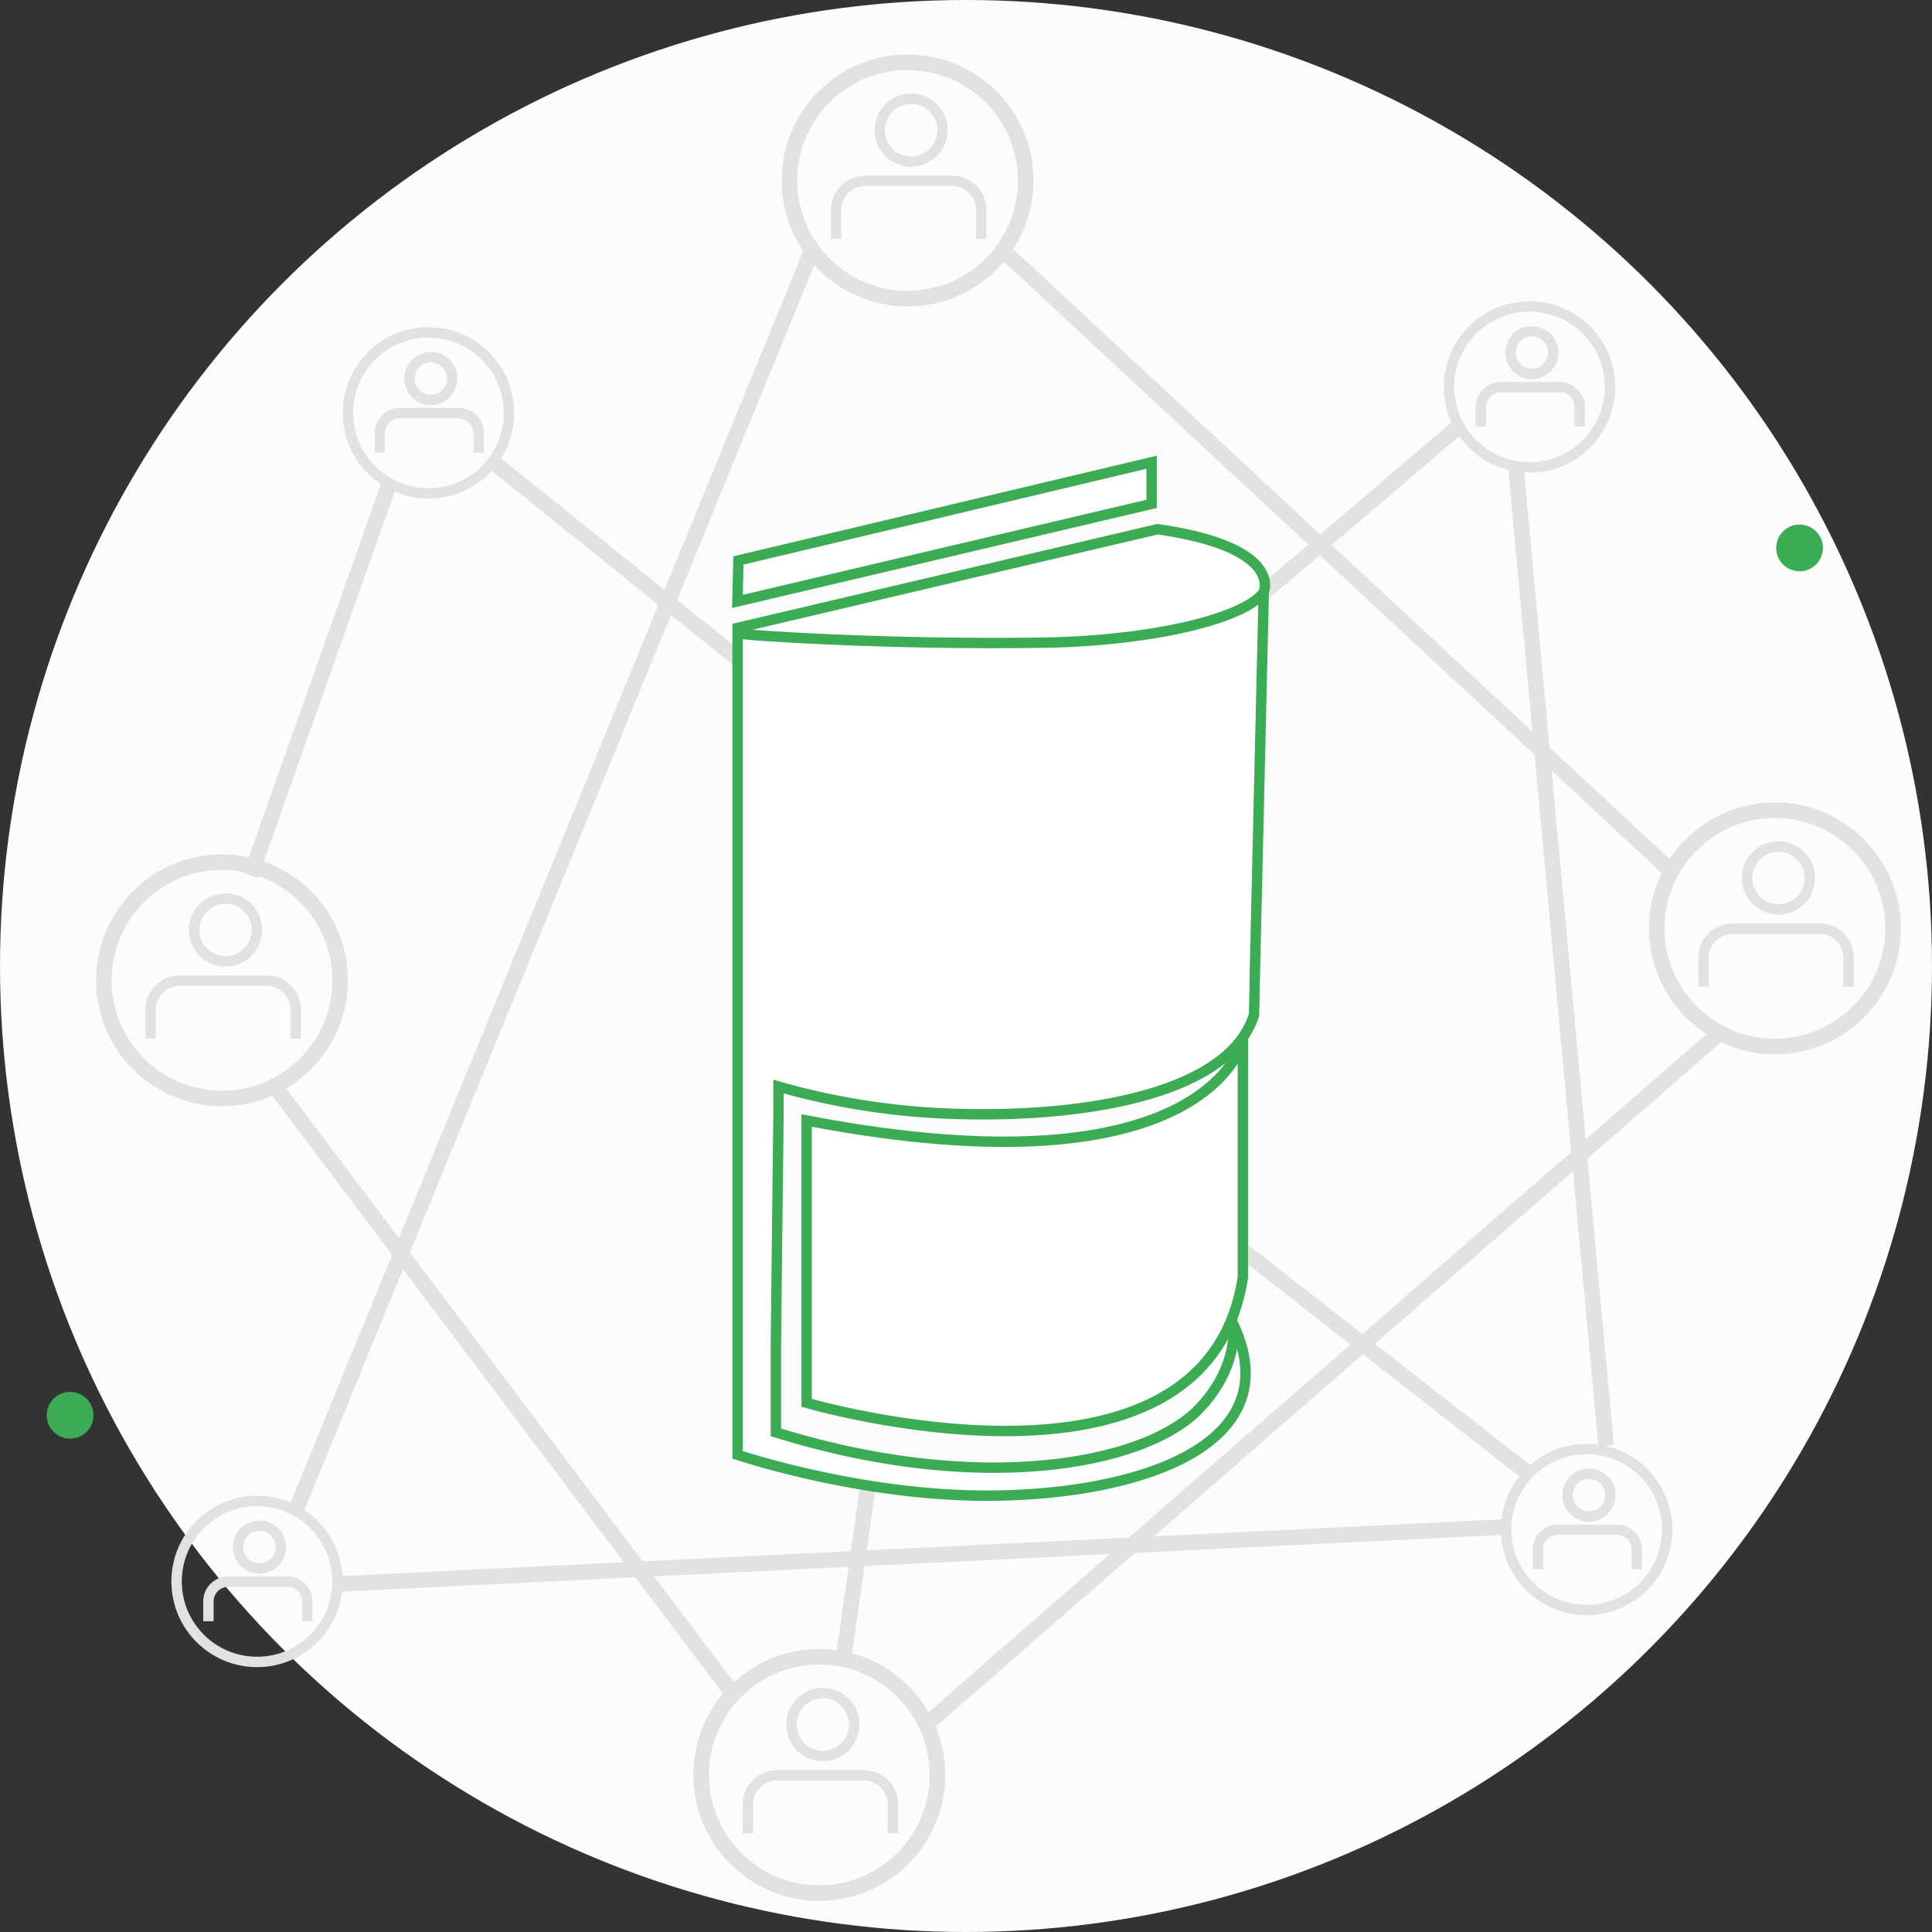 <svg xmlns="http://www.w3.org/2000/svg" viewBox="0 0 372 372"><rect x="0" y="0" width="372" height="372" fill="#333333" stroke="none"/><defs><style>.cls-1{fill:#fcfcfc;}.cls-2{fill:#3cac54;}.cls-3,.cls-4,.cls-6,.cls-7{fill:none;}.cls-3,.cls-4{stroke:#e2e2e2;}.cls-3,.cls-4,.cls-5,.cls-6,.cls-7{stroke-miterlimit:10;}.cls-3{stroke-width:3px;}.cls-4,.cls-5,.cls-6,.cls-7{stroke-width:2px;}.cls-5{fill:#fff;}.cls-5,.cls-7{stroke:#3cac54;}.cls-6{stroke:#53c419;}</style></defs><title>kjlkjl</title><g id="Layer_2" data-name="Layer 2"><g id="Layer_11" data-name="Layer 11"><circle class="cls-1" cx="186" cy="186" r="186"/></g><g id="Layer_12" data-name="Layer 12"><circle class="cls-2" cx="13.5" cy="272.5" r="4.5"/><circle class="cls-2" cx="346.5" cy="105.5" r="4.5"/></g><g id="Layer_22" data-name="Layer 22"><line class="cls-3" x1="95" y1="89" x2="146" y2="130"/></g><g id="Layer_24" data-name="Layer 24"><line class="cls-3" x1="75" y1="93" x2="48.27" y2="168.52"/></g><g id="Layer_27" data-name="Layer 27"><line class="cls-3" x1="52.89" y1="209.12" x2="141" y2="326"/><line class="cls-3" x1="294.32" y1="283.77" x2="230.75" y2="234.11"/><line class="cls-3" x1="281" y1="82" x2="233.5" y2="122.5"/></g><g id="Layer_30" data-name="Layer 30"><line class="cls-3" x1="178.33" y1="332.05" x2="331" y2="199"/></g><g id="Layer_31" data-name="Layer 31"><line class="cls-3" x1="56.93" y1="290.89" x2="156" y2="49"/></g><g id="Layer_33" data-name="Layer 33"><line class="cls-3" x1="194.17" y1="49.16" x2="321" y2="167"/><line class="cls-3" x1="291.92" y1="90.4" x2="309.25" y2="278.37"/></g><g id="Layer_29" data-name="Layer 29"><line class="cls-3" x1="65" y1="305" x2="290" y2="294"/></g><g id="Layer_34" data-name="Layer 34"><line class="cls-3" x1="162.4" y1="319.48" x2="167" y2="287"/></g><g id="Layer_23" data-name="Layer 23"><path class="cls-4" d="M188.93,46V40.41a5.6,5.6,0,0,0-5.59-5.59H166.59A5.6,5.6,0,0,0,161,40.41V46"/><circle class="cls-4" cx="175.43" cy="25.05" r="6.05"/><circle class="cls-3" cx="174.75" cy="34.75" r="22.75"/></g><g id="Layer_25" data-name="Layer 25"><path class="cls-4" d="M56.93,200v-5.59a5.6,5.6,0,0,0-5.59-5.59H34.59A5.6,5.6,0,0,0,29,194.41V200"/><circle class="cls-4" cx="43.43" cy="179.05" r="6.05"/><circle class="cls-3" cx="42.75" cy="188.75" r="22.75"/></g><g id="Layer_26" data-name="Layer 26"><path class="cls-4" d="M171.93,353v-5.59a5.6,5.6,0,0,0-5.59-5.59H149.59a5.6,5.6,0,0,0-5.59,5.59V353"/><circle class="cls-4" cx="158.43" cy="332.05" r="6.05"/><circle class="cls-3" cx="157.75" cy="341.75" r="22.75"/><path class="cls-4" d="M59.16,312.16v-3.81a3.82,3.82,0,0,0-3.81-3.81H43.94a3.82,3.82,0,0,0-3.81,3.81v3.81"/><circle class="cls-4" cx="49.96" cy="297.89" r="4.12"/><circle class="cls-4" cx="49.5" cy="304.5" r="15.5"/><path class="cls-4" d="M355.93,190v-5.59a5.6,5.6,0,0,0-5.59-5.59H333.59a5.6,5.6,0,0,0-5.59,5.59V190"/><circle class="cls-4" cx="342.43" cy="169.05" r="6.05"/><circle class="cls-3" cx="341.75" cy="178.75" r="22.75"/><path class="cls-4" d="M92.16,87.16V83.36a3.82,3.82,0,0,0-3.81-3.81H76.94a3.82,3.82,0,0,0-3.81,3.81v3.81"/><circle class="cls-4" cx="82.96" cy="72.89" r="4.12"/><circle class="cls-4" cx="82.5" cy="79.5" r="15.5"/><path class="cls-4" d="M304.16,82.16V78.36a3.82,3.82,0,0,0-3.81-3.81H288.94a3.82,3.82,0,0,0-3.81,3.81v3.81"/><circle class="cls-4" cx="294.96" cy="67.89" r="4.12"/><circle class="cls-4" cx="294.5" cy="74.5" r="15.5"/></g><g id="Layer_28" data-name="Layer 28"><path class="cls-4" d="M315.16,302.16v-3.81a3.82,3.82,0,0,0-3.81-3.81H299.94a3.82,3.82,0,0,0-3.81,3.81v3.81"/><circle class="cls-4" cx="305.96" cy="287.89" r="4.12"/><circle class="cls-4" cx="305.5" cy="294.5" r="15.5"/></g><g id="Layer_21" data-name="Layer 21"><path class="cls-5" d="M149.39,259v16.79c39.61,12.32,71.07,6.09,81.28-4.33,8-8.15,6.82-16.44,6.82-16.44,11.59,24.79-22.26,33.86-51.63,32.89-23-.76-43.84-7.79-43.84-7.79V120.9l80.85-19c24.35,3.46,20.46,12.12,20.46,12.12l-1.75,75.22,0,.91-.12,5.25c-5,15.94-35,20.06-59.42,19a138.1,138.1,0,0,1-32.15-5.19v5.71Z"/><path class="cls-5" d="M239.31,199.65v.72s-6.59,30.2-84,15.38v54.36s76.88,22.51,84-24.16v-46.3Z"/><path class="cls-6" d="M234,132.5"/><path class="cls-7" d="M142.12,121.3l.48.68c-.55.26,28.3,2.24,58.45,1.76,20.42-.33,38.62-4.54,42.37-9.79"/><polyline class="cls-5" points="220.85 97.23 141.99 115.8 142.18 107.91 221.74 89 221.74 97.02 217.34 98.06"/><path class="cls-3" d="M265.72,96.64"/></g></g></svg>